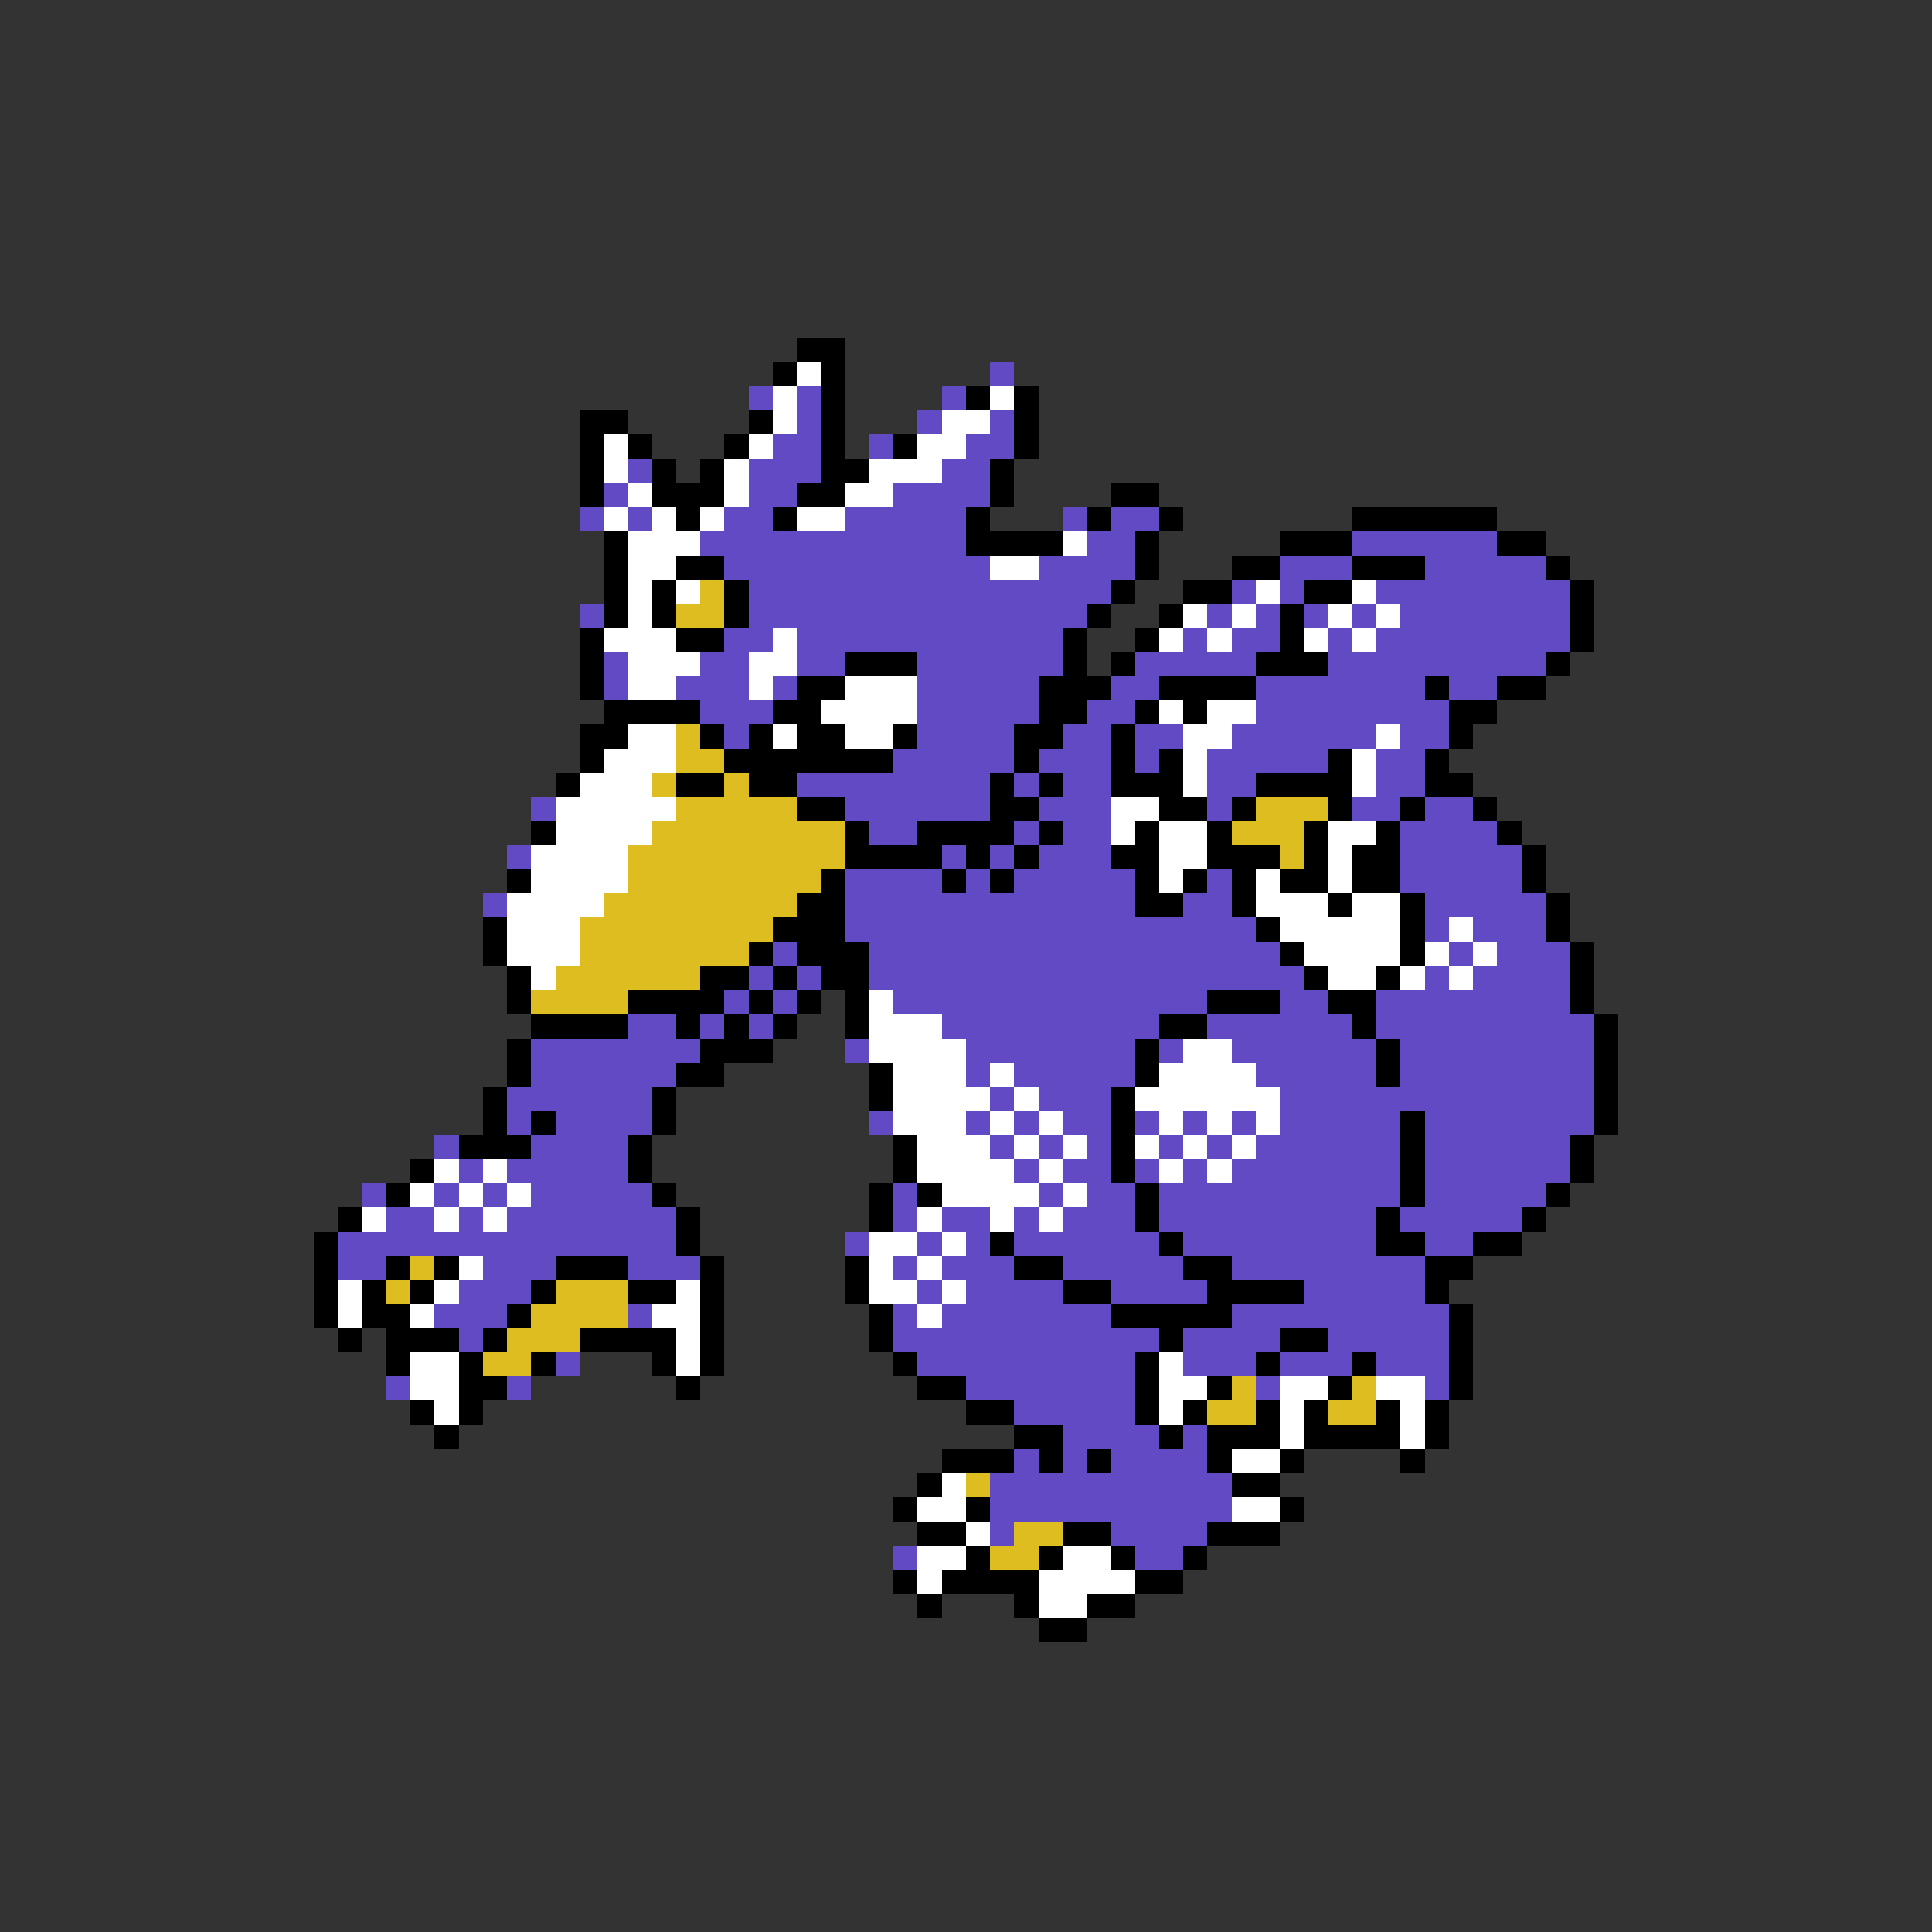 <svg xmlns="http://www.w3.org/2000/svg" viewBox="0 -0.5 80 80" shape-rendering="crispEdges">
<rect x="0" y="-0.5" width="80" height="80" fill="#333333" stroke="none"/>
<path stroke="#000000" d="M33 14h2M32 15h1M34 15h1M34 16h1M40 16h1M42 16h1M24 17h2M31 17h1M34 17h1M42 17h1M24 18h1M26 18h1M30 18h1M34 18h1M37 18h1M42 18h1M24 19h1M27 19h1M29 19h1M34 19h2M41 19h1M24 20h1M27 20h3M33 20h2M41 20h1M46 20h2M28 21h1M32 21h1M40 21h1M45 21h1M48 21h1M56 21h6M25 22h1M40 22h4M47 22h1M53 22h3M62 22h2M25 23h1M28 23h2M47 23h1M51 23h2M56 23h3M64 23h1M25 24h1M27 24h1M30 24h1M46 24h1M49 24h2M54 24h2M65 24h1M25 25h1M27 25h1M30 25h1M45 25h1M48 25h1M53 25h1M65 25h1M24 26h1M28 26h2M44 26h1M47 26h1M53 26h1M65 26h1M24 27h1M35 27h3M44 27h1M46 27h1M52 27h3M64 27h1M24 28h1M33 28h2M43 28h3M48 28h4M59 28h1M62 28h2M25 29h4M32 29h2M43 29h2M47 29h1M49 29h1M60 29h2M24 30h2M29 30h1M31 30h1M33 30h2M37 30h1M42 30h2M46 30h1M60 30h1M24 31h1M30 31h7M42 31h1M46 31h1M48 31h1M55 31h1M59 31h1M23 32h1M28 32h2M31 32h2M41 32h1M43 32h1M46 32h3M52 32h4M59 32h2M33 33h2M41 33h2M48 33h2M51 33h1M55 33h1M58 33h1M61 33h1M22 34h1M35 34h1M38 34h4M43 34h1M47 34h1M50 34h1M54 34h1M57 34h1M62 34h1M35 35h4M40 35h1M42 35h1M46 35h2M50 35h3M54 35h1M56 35h2M63 35h1M21 36h1M34 36h1M39 36h1M41 36h1M47 36h1M49 36h1M51 36h1M53 36h2M56 36h2M63 36h1M33 37h2M47 37h2M51 37h1M55 37h1M58 37h1M64 37h1M20 38h1M32 38h3M52 38h1M58 38h1M64 38h1M20 39h1M31 39h1M33 39h3M53 39h1M58 39h1M65 39h1M21 40h1M29 40h2M32 40h1M34 40h2M54 40h1M57 40h1M65 40h1M21 41h1M26 41h4M31 41h1M33 41h1M35 41h1M50 41h3M55 41h2M65 41h1M22 42h4M28 42h1M30 42h1M32 42h1M35 42h1M48 42h2M56 42h1M66 42h1M21 43h1M29 43h3M47 43h1M57 43h1M66 43h1M21 44h1M28 44h2M36 44h1M47 44h1M57 44h1M66 44h1M20 45h1M27 45h1M36 45h1M46 45h1M66 45h1M20 46h1M22 46h1M27 46h1M46 46h1M58 46h1M66 46h1M19 47h3M26 47h1M37 47h1M46 47h1M58 47h1M65 47h1M17 48h1M26 48h1M37 48h1M46 48h1M58 48h1M65 48h1M16 49h1M27 49h1M36 49h1M38 49h1M47 49h1M58 49h1M64 49h1M14 50h1M28 50h1M36 50h1M47 50h1M57 50h1M63 50h1M13 51h1M28 51h1M41 51h1M48 51h1M57 51h2M61 51h2M13 52h1M16 52h1M18 52h1M23 52h3M29 52h1M35 52h1M42 52h2M49 52h2M59 52h2M13 53h1M15 53h1M17 53h1M22 53h1M26 53h2M29 53h1M35 53h1M44 53h2M50 53h4M59 53h1M13 54h1M15 54h2M21 54h1M29 54h1M36 54h1M46 54h5M60 54h1M14 55h1M16 55h3M20 55h1M24 55h4M29 55h1M36 55h1M48 55h1M53 55h2M60 55h1M16 56h1M19 56h1M22 56h1M27 56h1M29 56h1M37 56h1M47 56h1M52 56h1M56 56h1M60 56h1M19 57h2M28 57h1M38 57h2M47 57h1M50 57h1M55 57h1M60 57h1M17 58h1M19 58h1M40 58h2M47 58h1M49 58h1M52 58h1M54 58h1M57 58h1M59 58h1M18 59h1M42 59h2M48 59h1M50 59h3M54 59h4M59 59h1M39 60h3M43 60h1M45 60h1M50 60h1M53 60h1M58 60h1M38 61h1M51 61h2M37 62h1M40 62h1M53 62h1M38 63h2M44 63h2M50 63h3M40 64h1M43 64h1M46 64h1M49 64h1M37 65h1M39 65h4M47 65h2M38 66h1M42 66h1M45 66h2M43 67h2" />
<path stroke="#ffffff" d="M33 15h1M32 16h1M41 16h1M32 17h1M39 17h2M25 18h1M31 18h1M38 18h2M25 19h1M30 19h1M36 19h3M26 20h1M30 20h1M35 20h2M25 21h1M27 21h1M29 21h1M33 21h2M26 22h3M44 22h1M26 23h2M41 23h2M26 24h1M28 24h1M52 24h1M56 24h1M26 25h1M49 25h1M51 25h1M55 25h1M57 25h1M25 26h3M32 26h1M48 26h1M50 26h1M54 26h1M56 26h1M26 27h3M31 27h2M26 28h2M31 28h1M35 28h3M34 29h4M48 29h1M50 29h2M26 30h2M32 30h1M35 30h2M49 30h2M57 30h1M25 31h3M49 31h1M56 31h1M24 32h3M49 32h1M56 32h1M23 33h5M46 33h2M23 34h4M46 34h1M48 34h2M55 34h2M22 35h4M48 35h2M55 35h1M22 36h4M48 36h1M52 36h1M55 36h1M21 37h4M52 37h3M56 37h2M21 38h3M53 38h5M60 38h1M21 39h3M54 39h4M59 39h1M61 39h1M22 40h1M55 40h2M58 40h1M60 40h1M36 41h1M36 42h3M36 43h4M49 43h2M37 44h3M41 44h1M48 44h4M37 45h4M42 45h1M47 45h6M37 46h3M41 46h1M43 46h1M48 46h1M50 46h1M52 46h1M38 47h3M42 47h1M44 47h1M47 47h1M49 47h1M51 47h1M18 48h1M20 48h1M38 48h4M43 48h1M48 48h1M50 48h1M17 49h1M19 49h1M21 49h1M39 49h4M44 49h1M15 50h1M18 50h1M20 50h1M38 50h1M41 50h1M43 50h1M36 51h2M39 51h1M19 52h1M36 52h1M38 52h1M14 53h1M18 53h1M28 53h1M36 53h2M39 53h1M14 54h1M17 54h1M27 54h2M38 54h1M28 55h1M17 56h2M28 56h1M48 56h1M17 57h2M48 57h2M53 57h2M57 57h2M18 58h1M48 58h1M53 58h1M58 58h1M53 59h1M58 59h1M51 60h2M39 61h1M38 62h2M51 62h2M40 63h1M38 64h2M44 64h2M38 65h1M43 65h4M43 66h2" />
<path stroke="#634ac5" d="M41 15h1M31 16h1M33 16h1M39 16h1M33 17h1M38 17h1M41 17h1M32 18h2M36 18h1M40 18h2M26 19h1M31 19h3M39 19h2M25 20h1M31 20h2M37 20h4M24 21h1M26 21h1M30 21h2M35 21h5M44 21h1M46 21h2M29 22h11M45 22h2M56 22h6M30 23h11M43 23h4M53 23h3M59 23h5M31 24h15M51 24h1M53 24h1M57 24h8M24 25h1M31 25h14M50 25h1M52 25h1M54 25h1M56 25h1M58 25h7M30 26h2M33 26h11M49 26h1M51 26h2M55 26h1M57 26h8M25 27h1M29 27h2M33 27h2M38 27h6M47 27h5M55 27h9M25 28h1M28 28h3M32 28h1M38 28h5M46 28h2M52 28h7M60 28h2M29 29h3M38 29h5M45 29h2M52 29h8M30 30h1M38 30h4M44 30h2M47 30h2M51 30h6M58 30h2M37 31h5M43 31h3M47 31h1M50 31h5M57 31h2M33 32h8M42 32h1M44 32h2M50 32h2M57 32h2M22 33h1M35 33h6M43 33h3M50 33h1M56 33h2M59 33h2M36 34h2M42 34h1M44 34h2M58 34h4M21 35h1M39 35h1M41 35h1M43 35h3M58 35h5M35 36h4M40 36h1M42 36h5M50 36h1M58 36h5M20 37h1M35 37h12M49 37h2M59 37h5M35 38h17M59 38h1M61 38h3M32 39h1M36 39h17M60 39h1M62 39h3M31 40h1M33 40h1M36 40h18M59 40h1M61 40h4M30 41h1M32 41h1M37 41h13M53 41h2M57 41h8M26 42h2M29 42h1M31 42h1M39 42h9M50 42h6M57 42h9M22 43h7M35 43h1M40 43h7M48 43h1M51 43h6M58 43h8M22 44h6M40 44h1M42 44h5M52 44h5M58 44h8M21 45h6M41 45h1M43 45h3M53 45h13M21 46h1M23 46h4M36 46h1M40 46h1M42 46h1M44 46h2M47 46h1M49 46h1M51 46h1M53 46h5M59 46h7M18 47h1M22 47h4M41 47h1M43 47h1M45 47h1M48 47h1M50 47h1M52 47h6M59 47h6M19 48h1M21 48h5M42 48h1M44 48h2M47 48h1M49 48h1M51 48h7M59 48h6M15 49h1M18 49h1M20 49h1M22 49h5M37 49h1M43 49h1M45 49h2M48 49h10M59 49h5M16 50h2M19 50h1M21 50h7M37 50h1M39 50h2M42 50h1M44 50h3M48 50h9M58 50h5M14 51h14M35 51h1M38 51h1M40 51h1M42 51h6M49 51h8M59 51h2M14 52h2M20 52h3M26 52h3M37 52h1M39 52h3M44 52h5M51 52h8M19 53h3M38 53h1M40 53h4M46 53h4M54 53h5M18 54h3M26 54h1M37 54h1M39 54h7M51 54h9M19 55h1M37 55h11M49 55h4M55 55h5M23 56h1M38 56h9M49 56h3M53 56h3M57 56h3M16 57h1M21 57h1M40 57h7M52 57h1M59 57h1M42 58h5M44 59h4M49 59h1M42 60h1M44 60h1M46 60h4M41 61h10M41 62h10M41 63h1M46 63h4M37 64h1M47 64h2" />
<path stroke="#debd21" d="M29 24h1M28 25h2M28 30h1M28 31h2M27 32h1M30 32h1M28 33h5M52 33h3M27 34h8M51 34h3M26 35h9M53 35h1M26 36h8M25 37h8M24 38h8M24 39h7M23 40h6M22 41h4M17 52h1M16 53h1M23 53h3M22 54h4M21 55h3M20 56h2M51 57h1M56 57h1M50 58h2M55 58h2M40 61h1M42 63h2M41 64h2" />
</svg>